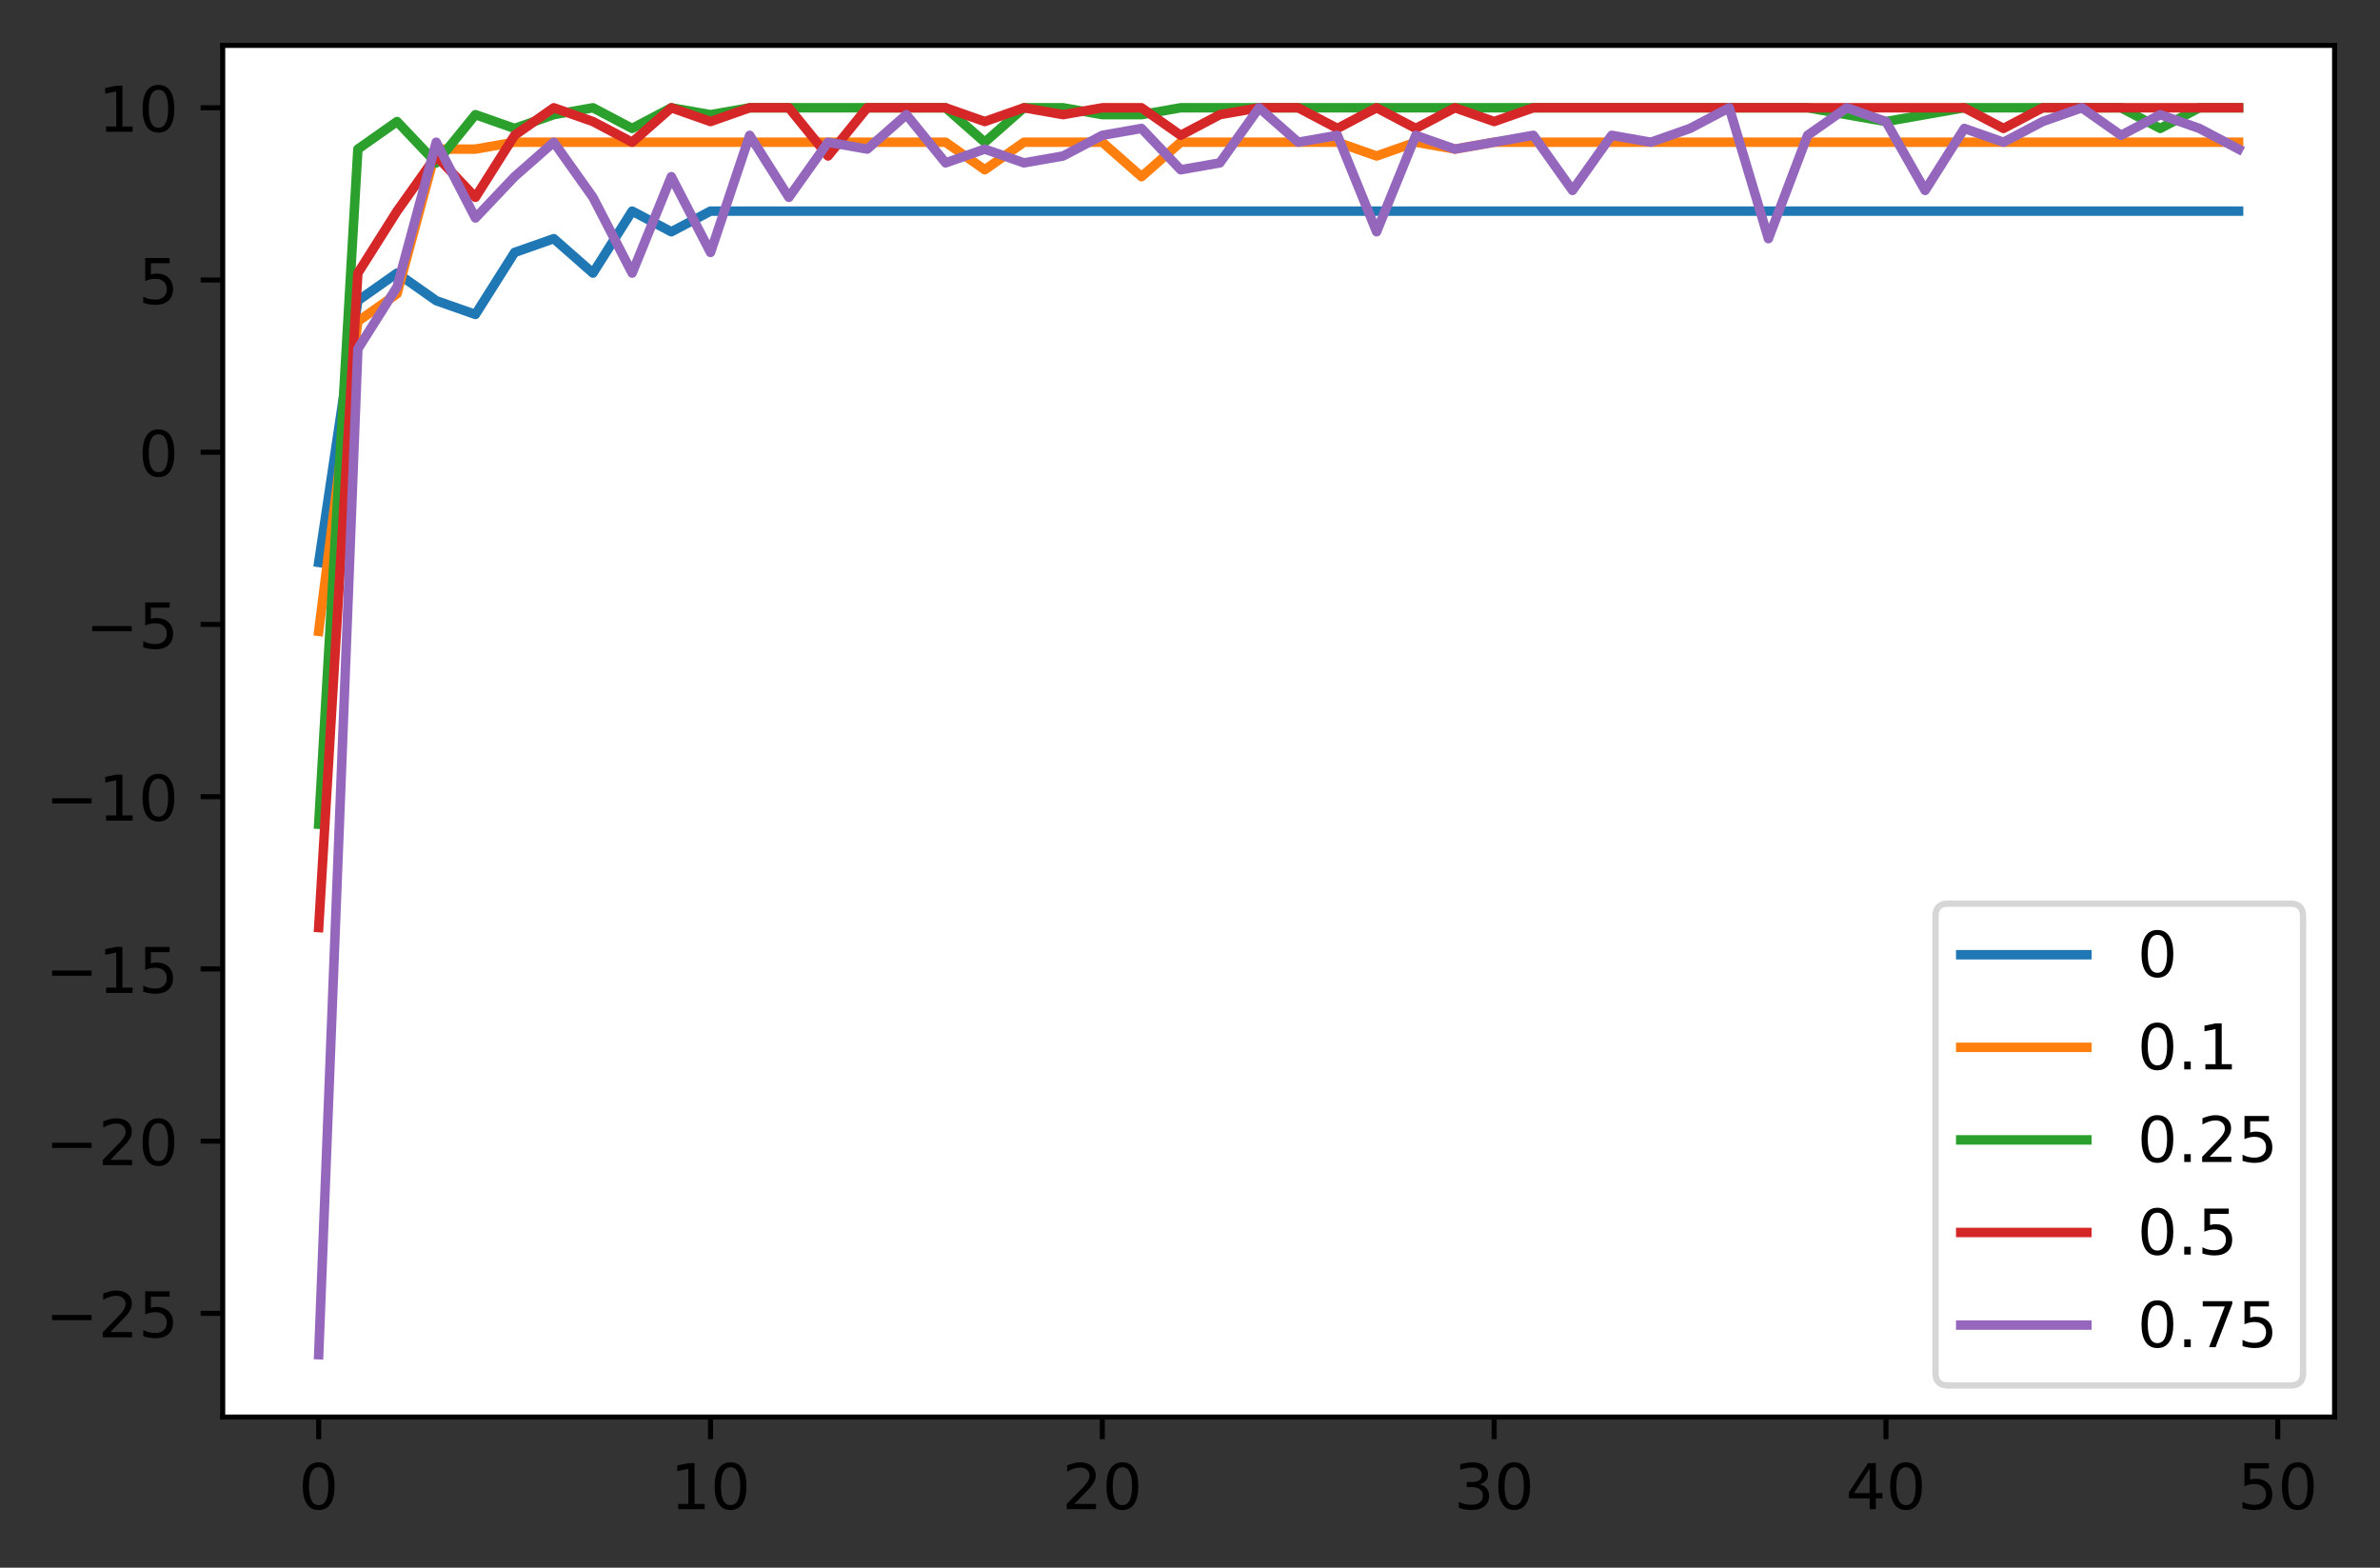 <?xml version="1.0" encoding="utf-8" standalone="no"?>
<!DOCTYPE svg PUBLIC "-//W3C//DTD SVG 1.1//EN"
  "http://www.w3.org/Graphics/SVG/1.1/DTD/svg11.dtd">
<!-- Created with matplotlib (https://matplotlib.org/) -->
<svg height="248.518pt" version="1.1" viewBox="0 0 377.305 248.518" width="377.305pt" xmlns="http://www.w3.org/2000/svg" xmlns:xlink="http://www.w3.org/1999/xlink">
 <rect x="0" y="0" width="377.305" height="248.518" fill="#333333" stroke="none"/>
 <defs>
  <style type="text/css">*{stroke-linecap:butt;stroke-linejoin:round;}</style>
 </defs>
 <g id="figure_1">
  <g id="patch_1">
   <path d="M 0 248.518 
L 377.305 248.518 
L 377.305 0 
L 0 0 
z
" style="fill:none;"/>
  </g>
  <g id="axes_1">
   <g id="patch_2">
    <path d="M 35.305 224.64 
L 370.105 224.64 
L 370.105 7.2 
L 35.305 7.2 
z
" style="fill:#ffffff;"/>
   </g>
   <g id="matplotlib.axis_1">
    <g id="xtick_1">
     <g id="line2d_1">
      <defs>
       <path d="M 0 0 
L 0 3.5 
" id="m2532fbdb24" style="stroke:#000000;stroke-width:0.8;"/>
      </defs>
      <g>
       <use style="stroke:#000000;stroke-width:0.8;" x="50.523" xlink:href="#m2532fbdb24" y="224.64"/>
      </g>
     </g>
     <g id="text_1">
      <!-- 0 -->
      <g transform="translate(47.342 239.238)scale(0.1 -0.1)">
       <defs>
        <path d="M 31.781 66.406 
Q 24.172 66.406 20.328 58.906 
Q 16.5 51.422 16.5 36.375 
Q 16.5 21.391 20.328 13.891 
Q 24.172 6.391 31.781 6.391 
Q 39.453 6.391 43.281 13.891 
Q 47.125 21.391 47.125 36.375 
Q 47.125 51.422 43.281 58.906 
Q 39.453 66.406 31.781 66.406 
z
M 31.781 74.219 
Q 44.047 74.219 50.516 64.516 
Q 56.984 54.828 56.984 36.375 
Q 56.984 17.969 50.516 8.266 
Q 44.047 -1.422 31.781 -1.422 
Q 19.531 -1.422 13.062 8.266 
Q 6.594 17.969 6.594 36.375 
Q 6.594 54.828 13.062 64.516 
Q 19.531 74.219 31.781 74.219 
z
" id="DejaVuSans-48"/>
       </defs>
       <use xlink:href="#DejaVuSans-48"/>
      </g>
     </g>
    </g>
    <g id="xtick_2">
     <g id="line2d_2">
      <g>
       <use style="stroke:#000000;stroke-width:0.8;" x="112.638" xlink:href="#m2532fbdb24" y="224.64"/>
      </g>
     </g>
     <g id="text_2">
      <!-- 10 -->
      <g transform="translate(106.275 239.238)scale(0.1 -0.1)">
       <defs>
        <path d="M 12.406 8.297 
L 28.516 8.297 
L 28.516 63.922 
L 10.984 60.406 
L 10.984 69.391 
L 28.422 72.906 
L 38.281 72.906 
L 38.281 8.297 
L 54.391 8.297 
L 54.391 0 
L 12.406 0 
z
" id="DejaVuSans-49"/>
       </defs>
       <use xlink:href="#DejaVuSans-49"/>
       <use x="63.623" xlink:href="#DejaVuSans-48"/>
      </g>
     </g>
    </g>
    <g id="xtick_3">
     <g id="line2d_3">
      <g>
       <use style="stroke:#000000;stroke-width:0.8;" x="174.753" xlink:href="#m2532fbdb24" y="224.64"/>
      </g>
     </g>
     <g id="text_3">
      <!-- 20 -->
      <g transform="translate(168.39 239.238)scale(0.1 -0.1)">
       <defs>
        <path d="M 19.188 8.297 
L 53.609 8.297 
L 53.609 0 
L 7.328 0 
L 7.328 8.297 
Q 12.938 14.109 22.625 23.891 
Q 32.328 33.688 34.812 36.531 
Q 39.547 41.844 41.422 45.531 
Q 43.312 49.219 43.312 52.781 
Q 43.312 58.594 39.234 62.25 
Q 35.156 65.922 28.609 65.922 
Q 23.969 65.922 18.812 64.312 
Q 13.672 62.703 7.812 59.422 
L 7.812 69.391 
Q 13.766 71.781 18.938 73 
Q 24.125 74.219 28.422 74.219 
Q 39.75 74.219 46.484 68.547 
Q 53.219 62.891 53.219 53.422 
Q 53.219 48.922 51.531 44.891 
Q 49.859 40.875 45.406 35.406 
Q 44.188 33.984 37.641 27.219 
Q 31.109 20.453 19.188 8.297 
z
" id="DejaVuSans-50"/>
       </defs>
       <use xlink:href="#DejaVuSans-50"/>
       <use x="63.623" xlink:href="#DejaVuSans-48"/>
      </g>
     </g>
    </g>
    <g id="xtick_4">
     <g id="line2d_4">
      <g>
       <use style="stroke:#000000;stroke-width:0.8;" x="236.868" xlink:href="#m2532fbdb24" y="224.64"/>
      </g>
     </g>
     <g id="text_4">
      <!-- 30 -->
      <g transform="translate(230.505 239.238)scale(0.1 -0.1)">
       <defs>
        <path d="M 40.578 39.312 
Q 47.656 37.797 51.625 33 
Q 55.609 28.219 55.609 21.188 
Q 55.609 10.406 48.188 4.484 
Q 40.766 -1.422 27.094 -1.422 
Q 22.516 -1.422 17.656 -0.516 
Q 12.797 0.391 7.625 2.203 
L 7.625 11.719 
Q 11.719 9.328 16.594 8.109 
Q 21.484 6.891 26.812 6.891 
Q 36.078 6.891 40.938 10.547 
Q 45.797 14.203 45.797 21.188 
Q 45.797 27.641 41.281 31.266 
Q 36.766 34.906 28.719 34.906 
L 20.219 34.906 
L 20.219 43.016 
L 29.109 43.016 
Q 36.375 43.016 40.234 45.922 
Q 44.094 48.828 44.094 54.297 
Q 44.094 59.906 40.109 62.906 
Q 36.141 65.922 28.719 65.922 
Q 24.656 65.922 20.016 65.031 
Q 15.375 64.156 9.812 62.312 
L 9.812 71.094 
Q 15.438 72.656 20.344 73.438 
Q 25.25 74.219 29.594 74.219 
Q 40.828 74.219 47.359 69.109 
Q 53.906 64.016 53.906 55.328 
Q 53.906 49.266 50.438 45.094 
Q 46.969 40.922 40.578 39.312 
z
" id="DejaVuSans-51"/>
       </defs>
       <use xlink:href="#DejaVuSans-51"/>
       <use x="63.623" xlink:href="#DejaVuSans-48"/>
      </g>
     </g>
    </g>
    <g id="xtick_5">
     <g id="line2d_5">
      <g>
       <use style="stroke:#000000;stroke-width:0.8;" x="298.983" xlink:href="#m2532fbdb24" y="224.64"/>
      </g>
     </g>
     <g id="text_5">
      <!-- 40 -->
      <g transform="translate(292.62 239.238)scale(0.1 -0.1)">
       <defs>
        <path d="M 37.797 64.312 
L 12.891 25.391 
L 37.797 25.391 
z
M 35.203 72.906 
L 47.609 72.906 
L 47.609 25.391 
L 58.016 25.391 
L 58.016 17.188 
L 47.609 17.188 
L 47.609 0 
L 37.797 0 
L 37.797 17.188 
L 4.891 17.188 
L 4.891 26.703 
z
" id="DejaVuSans-52"/>
       </defs>
       <use xlink:href="#DejaVuSans-52"/>
       <use x="63.623" xlink:href="#DejaVuSans-48"/>
      </g>
     </g>
    </g>
    <g id="xtick_6">
     <g id="line2d_6">
      <g>
       <use style="stroke:#000000;stroke-width:0.8;" x="361.098" xlink:href="#m2532fbdb24" y="224.64"/>
      </g>
     </g>
     <g id="text_6">
      <!-- 50 -->
      <g transform="translate(354.736 239.238)scale(0.1 -0.1)">
       <defs>
        <path d="M 10.797 72.906 
L 49.516 72.906 
L 49.516 64.594 
L 19.828 64.594 
L 19.828 46.734 
Q 21.969 47.469 24.109 47.828 
Q 26.266 48.188 28.422 48.188 
Q 40.625 48.188 47.75 41.5 
Q 54.891 34.812 54.891 23.391 
Q 54.891 11.625 47.562 5.094 
Q 40.234 -1.422 26.906 -1.422 
Q 22.312 -1.422 17.547 -0.641 
Q 12.797 0.141 7.719 1.703 
L 7.719 11.625 
Q 12.109 9.234 16.797 8.062 
Q 21.484 6.891 26.703 6.891 
Q 35.156 6.891 40.078 11.328 
Q 45.016 15.766 45.016 23.391 
Q 45.016 31 40.078 35.438 
Q 35.156 39.891 26.703 39.891 
Q 22.75 39.891 18.812 39.016 
Q 14.891 38.141 10.797 36.281 
z
" id="DejaVuSans-53"/>
       </defs>
       <use xlink:href="#DejaVuSans-53"/>
       <use x="63.623" xlink:href="#DejaVuSans-48"/>
      </g>
     </g>
    </g>
   </g>
   <g id="matplotlib.axis_2">
    <g id="ytick_1">
     <g id="line2d_7">
      <defs>
       <path d="M 0 0 
L -3.5 0 
" id="mb791a08f89" style="stroke:#000000;stroke-width:0.8;"/>
      </defs>
      <g>
       <use style="stroke:#000000;stroke-width:0.8;" x="35.305" xlink:href="#mb791a08f89" y="208.204"/>
      </g>
     </g>
     <g id="text_7">
      <!-- −25 -->
      <g transform="translate(7.2 212.003)scale(0.1 -0.1)">
       <defs>
        <path d="M 10.594 35.5 
L 73.188 35.5 
L 73.188 27.203 
L 10.594 27.203 
z
" id="DejaVuSans-8722"/>
       </defs>
       <use xlink:href="#DejaVuSans-8722"/>
       <use x="83.789" xlink:href="#DejaVuSans-50"/>
       <use x="147.412" xlink:href="#DejaVuSans-53"/>
      </g>
     </g>
    </g>
    <g id="ytick_2">
     <g id="line2d_8">
      <g>
       <use style="stroke:#000000;stroke-width:0.8;" x="35.305" xlink:href="#mb791a08f89" y="180.901"/>
      </g>
     </g>
     <g id="text_8">
      <!-- −20 -->
      <g transform="translate(7.2 184.7)scale(0.1 -0.1)">
       <use xlink:href="#DejaVuSans-8722"/>
       <use x="83.789" xlink:href="#DejaVuSans-50"/>
       <use x="147.412" xlink:href="#DejaVuSans-48"/>
      </g>
     </g>
    </g>
    <g id="ytick_3">
     <g id="line2d_9">
      <g>
       <use style="stroke:#000000;stroke-width:0.8;" x="35.305" xlink:href="#mb791a08f89" y="153.598"/>
      </g>
     </g>
     <g id="text_9">
      <!-- −15 -->
      <g transform="translate(7.2 157.397)scale(0.1 -0.1)">
       <use xlink:href="#DejaVuSans-8722"/>
       <use x="83.789" xlink:href="#DejaVuSans-49"/>
       <use x="147.412" xlink:href="#DejaVuSans-53"/>
      </g>
     </g>
    </g>
    <g id="ytick_4">
     <g id="line2d_10">
      <g>
       <use style="stroke:#000000;stroke-width:0.8;" x="35.305" xlink:href="#mb791a08f89" y="126.295"/>
      </g>
     </g>
     <g id="text_10">
      <!-- −10 -->
      <g transform="translate(7.2 130.094)scale(0.1 -0.1)">
       <use xlink:href="#DejaVuSans-8722"/>
       <use x="83.789" xlink:href="#DejaVuSans-49"/>
       <use x="147.412" xlink:href="#DejaVuSans-48"/>
      </g>
     </g>
    </g>
    <g id="ytick_5">
     <g id="line2d_11">
      <g>
       <use style="stroke:#000000;stroke-width:0.8;" x="35.305" xlink:href="#mb791a08f89" y="98.992"/>
      </g>
     </g>
     <g id="text_11">
      <!-- −5 -->
      <g transform="translate(13.562 102.791)scale(0.1 -0.1)">
       <use xlink:href="#DejaVuSans-8722"/>
       <use x="83.789" xlink:href="#DejaVuSans-53"/>
      </g>
     </g>
    </g>
    <g id="ytick_6">
     <g id="line2d_12">
      <g>
       <use style="stroke:#000000;stroke-width:0.8;" x="35.305" xlink:href="#mb791a08f89" y="71.689"/>
      </g>
     </g>
     <g id="text_12">
      <!-- 0 -->
      <g transform="translate(21.942 75.489)scale(0.1 -0.1)">
       <use xlink:href="#DejaVuSans-48"/>
      </g>
     </g>
    </g>
    <g id="ytick_7">
     <g id="line2d_13">
      <g>
       <use style="stroke:#000000;stroke-width:0.8;" x="35.305" xlink:href="#mb791a08f89" y="44.386"/>
      </g>
     </g>
     <g id="text_13">
      <!-- 5 -->
      <g transform="translate(21.942 48.186)scale(0.1 -0.1)">
       <use xlink:href="#DejaVuSans-53"/>
      </g>
     </g>
    </g>
    <g id="ytick_8">
     <g id="line2d_14">
      <g>
       <use style="stroke:#000000;stroke-width:0.8;" x="35.305" xlink:href="#mb791a08f89" y="17.084"/>
      </g>
     </g>
     <g id="text_14">
      <!-- 10 -->
      <g transform="translate(15.58 20.883)scale(0.1 -0.1)">
       <use xlink:href="#DejaVuSans-49"/>
       <use x="63.623" xlink:href="#DejaVuSans-48"/>
      </g>
     </g>
    </g>
   </g>
   <g id="line2d_15">
    <path clip-path="url(#p775c8e8eba)" d="M 50.523 89.163 
L 56.734 47.663 
L 62.946 43.294 
L 69.157 47.663 
L 75.369 49.847 
L 81.58 40.018 
L 87.792 37.834 
L 94.003 43.294 
L 100.215 33.465 
L 106.426 36.742 
L 112.638 33.465 
L 118.849 33.465 
L 125.061 33.465 
L 131.272 33.465 
L 137.484 33.465 
L 143.695 33.465 
L 149.907 33.465 
L 156.118 33.465 
L 162.33 33.465 
L 168.541 33.465 
L 174.753 33.465 
L 180.964 33.465 
L 187.176 33.465 
L 193.387 33.465 
L 199.599 33.465 
L 205.81 33.465 
L 212.022 33.465 
L 218.233 33.465 
L 224.445 33.465 
L 230.656 33.465 
L 236.868 33.465 
L 243.079 33.465 
L 249.291 33.465 
L 255.502 33.465 
L 261.714 33.465 
L 267.925 33.465 
L 274.137 33.465 
L 280.348 33.465 
L 286.56 33.465 
L 292.771 33.465 
L 298.983 33.465 
L 305.194 33.465 
L 311.406 33.465 
L 317.617 33.465 
L 323.829 33.465 
L 330.04 33.465 
L 336.252 33.465 
L 342.464 33.465 
L 348.675 33.465 
L 354.887 33.465 
" style="fill:none;stroke:#1f77b4;stroke-linecap:square;stroke-width:1.5;"/>
   </g>
   <g id="line2d_16">
    <path clip-path="url(#p775c8e8eba)" d="M 50.523 100.084 
L 56.734 50.939 
L 62.946 46.571 
L 69.157 23.636 
L 75.369 23.636 
L 81.58 22.544 
L 87.792 22.544 
L 94.003 22.544 
L 100.215 22.544 
L 106.426 22.544 
L 112.638 22.544 
L 118.849 22.544 
L 125.061 22.544 
L 131.272 22.544 
L 137.484 22.544 
L 143.695 22.544 
L 149.907 22.544 
L 156.118 26.913 
L 162.33 22.544 
L 168.541 22.544 
L 174.753 22.544 
L 180.964 28.005 
L 187.176 22.544 
L 193.387 22.544 
L 199.599 22.544 
L 205.81 22.544 
L 212.022 22.544 
L 218.233 24.728 
L 224.445 22.544 
L 230.656 23.636 
L 236.868 22.544 
L 243.079 22.544 
L 249.291 22.544 
L 255.502 22.544 
L 261.714 22.544 
L 267.925 22.544 
L 274.137 22.544 
L 280.348 22.544 
L 286.56 22.544 
L 292.771 22.544 
L 298.983 22.544 
L 305.194 22.544 
L 311.406 22.544 
L 317.617 22.544 
L 323.829 22.544 
L 330.04 22.544 
L 336.252 22.544 
L 342.464 22.544 
L 348.675 22.544 
L 354.887 22.544 
" style="fill:none;stroke:#ff7f0e;stroke-linecap:square;stroke-width:1.5;"/>
   </g>
   <g id="line2d_17">
    <path clip-path="url(#p775c8e8eba)" d="M 50.523 130.664 
L 56.734 23.636 
L 62.946 19.268 
L 69.157 25.821 
L 75.369 18.176 
L 81.58 20.36 
L 87.792 18.176 
L 94.003 17.084 
L 100.215 20.36 
L 106.426 17.084 
L 112.638 18.176 
L 118.849 17.084 
L 125.061 17.084 
L 131.272 17.084 
L 137.484 17.084 
L 143.695 17.084 
L 149.907 17.084 
L 156.118 22.544 
L 162.33 17.084 
L 168.541 17.084 
L 174.753 18.176 
L 180.964 18.176 
L 187.176 17.084 
L 193.387 17.084 
L 199.599 17.084 
L 205.81 17.084 
L 212.022 17.084 
L 218.233 17.084 
L 224.445 17.084 
L 230.656 17.084 
L 236.868 17.084 
L 243.079 17.084 
L 249.291 17.084 
L 255.502 17.084 
L 261.714 17.084 
L 267.925 17.084 
L 274.137 17.084 
L 280.348 17.084 
L 286.56 17.084 
L 292.771 18.176 
L 298.983 19.268 
L 305.194 18.176 
L 311.406 17.084 
L 317.617 17.084 
L 323.829 17.084 
L 330.04 17.084 
L 336.252 17.084 
L 342.464 20.36 
L 348.675 17.084 
L 354.887 17.084 
" style="fill:none;stroke:#2ca02c;stroke-linecap:square;stroke-width:1.5;"/>
   </g>
   <g id="line2d_18">
    <path clip-path="url(#p775c8e8eba)" d="M 50.523 147.045 
L 56.734 43.294 
L 62.946 33.465 
L 69.157 24.728 
L 75.369 31.281 
L 81.58 21.452 
L 87.792 17.084 
L 94.003 19.268 
L 100.215 22.544 
L 106.426 17.084 
L 112.638 19.268 
L 118.849 17.084 
L 125.061 17.084 
L 131.272 24.728 
L 137.484 17.084 
L 143.695 17.084 
L 149.907 17.084 
L 156.118 19.268 
L 162.33 17.084 
L 168.541 18.176 
L 174.753 17.084 
L 180.964 17.084 
L 187.176 21.452 
L 193.387 18.176 
L 199.599 17.084 
L 205.81 17.084 
L 212.022 20.36 
L 218.233 17.084 
L 224.445 20.36 
L 230.656 17.084 
L 236.868 19.268 
L 243.079 17.084 
L 249.291 17.084 
L 255.502 17.084 
L 261.714 17.084 
L 267.925 17.084 
L 274.137 17.084 
L 280.348 17.084 
L 286.56 17.084 
L 292.771 17.084 
L 298.983 17.084 
L 305.194 17.084 
L 311.406 17.084 
L 317.617 20.36 
L 323.829 17.084 
L 330.04 17.084 
L 336.252 17.084 
L 342.464 17.084 
L 348.675 17.084 
L 354.887 17.084 
" style="fill:none;stroke:#d62728;stroke-linecap:square;stroke-width:1.5;"/>
   </g>
   <g id="line2d_19">
    <path clip-path="url(#p775c8e8eba)" d="M 50.523 214.756 
L 56.734 55.308 
L 62.946 45.479 
L 69.157 22.544 
L 75.369 34.557 
L 81.58 28.005 
L 87.792 22.544 
L 94.003 31.281 
L 100.215 43.294 
L 106.426 28.005 
L 112.638 40.018 
L 118.849 21.452 
L 125.061 31.281 
L 131.272 22.544 
L 137.484 23.636 
L 143.695 18.176 
L 149.907 25.821 
L 156.118 23.636 
L 162.33 25.821 
L 168.541 24.728 
L 174.753 21.452 
L 180.964 20.36 
L 187.176 26.913 
L 193.387 25.821 
L 199.599 17.084 
L 205.81 22.544 
L 212.022 21.452 
L 218.233 36.742 
L 224.445 21.452 
L 230.656 23.636 
L 236.868 22.544 
L 243.079 21.452 
L 249.291 30.189 
L 255.502 21.452 
L 261.714 22.544 
L 267.925 20.36 
L 274.137 17.084 
L 280.348 37.834 
L 286.56 21.452 
L 292.771 17.084 
L 298.983 19.268 
L 305.194 30.189 
L 311.406 20.36 
L 317.617 22.544 
L 323.829 19.268 
L 330.04 17.084 
L 336.252 21.452 
L 342.464 18.176 
L 348.675 20.36 
L 354.887 23.636 
" style="fill:none;stroke:#9467bd;stroke-linecap:square;stroke-width:1.5;"/>
   </g>
   <g id="patch_3">
    <path d="M 35.305 224.64 
L 35.305 7.2 
" style="fill:none;stroke:#000000;stroke-linecap:square;stroke-linejoin:miter;stroke-width:0.8;"/>
   </g>
   <g id="patch_4">
    <path d="M 370.105 224.64 
L 370.105 7.2 
" style="fill:none;stroke:#000000;stroke-linecap:square;stroke-linejoin:miter;stroke-width:0.8;"/>
   </g>
   <g id="patch_5">
    <path d="M 35.305 224.64 
L 370.105 224.64 
" style="fill:none;stroke:#000000;stroke-linecap:square;stroke-linejoin:miter;stroke-width:0.8;"/>
   </g>
   <g id="patch_6">
    <path d="M 35.305 7.2 
L 370.105 7.2 
" style="fill:none;stroke:#000000;stroke-linecap:square;stroke-linejoin:miter;stroke-width:0.8;"/>
   </g>
   <g id="legend_1">
    <g id="patch_7">
     <path d="M 308.839 219.64 
L 363.105 219.64 
Q 365.105 219.64 365.105 217.64 
L 365.105 145.249 
Q 365.105 143.249 363.105 143.249 
L 308.839 143.249 
Q 306.839 143.249 306.839 145.249 
L 306.839 217.64 
Q 306.839 219.64 308.839 219.64 
z
" style="fill:#ffffff;opacity:0.8;stroke:#cccccc;stroke-linejoin:miter;"/>
    </g>
    <g id="line2d_20">
     <path d="M 310.839 151.348 
L 330.839 151.348 
" style="fill:none;stroke:#1f77b4;stroke-linecap:square;stroke-width:1.5;"/>
    </g>
    <g id="line2d_21"/>
    <g id="text_15">
     <!-- 0 -->
     <g transform="translate(338.839 154.848)scale(0.1 -0.1)">
      <use xlink:href="#DejaVuSans-48"/>
     </g>
    </g>
    <g id="line2d_22">
     <path d="M 310.839 166.026 
L 330.839 166.026 
" style="fill:none;stroke:#ff7f0e;stroke-linecap:square;stroke-width:1.5;"/>
    </g>
    <g id="line2d_23"/>
    <g id="text_16">
     <!-- 0.1 -->
     <g transform="translate(338.839 169.526)scale(0.1 -0.1)">
      <defs>
       <path d="M 10.688 12.406 
L 21 12.406 
L 21 0 
L 10.688 0 
z
" id="DejaVuSans-46"/>
      </defs>
      <use xlink:href="#DejaVuSans-48"/>
      <use x="63.623" xlink:href="#DejaVuSans-46"/>
      <use x="95.41" xlink:href="#DejaVuSans-49"/>
     </g>
    </g>
    <g id="line2d_24">
     <path d="M 310.839 180.704 
L 330.839 180.704 
" style="fill:none;stroke:#2ca02c;stroke-linecap:square;stroke-width:1.5;"/>
    </g>
    <g id="line2d_25"/>
    <g id="text_17">
     <!-- 0.25 -->
     <g transform="translate(338.839 184.204)scale(0.1 -0.1)">
      <use xlink:href="#DejaVuSans-48"/>
      <use x="63.623" xlink:href="#DejaVuSans-46"/>
      <use x="95.41" xlink:href="#DejaVuSans-50"/>
      <use x="159.033" xlink:href="#DejaVuSans-53"/>
     </g>
    </g>
    <g id="line2d_26">
     <path d="M 310.839 195.382 
L 330.839 195.382 
" style="fill:none;stroke:#d62728;stroke-linecap:square;stroke-width:1.5;"/>
    </g>
    <g id="line2d_27"/>
    <g id="text_18">
     <!-- 0.5 -->
     <g transform="translate(338.839 198.882)scale(0.1 -0.1)">
      <use xlink:href="#DejaVuSans-48"/>
      <use x="63.623" xlink:href="#DejaVuSans-46"/>
      <use x="95.41" xlink:href="#DejaVuSans-53"/>
     </g>
    </g>
    <g id="line2d_28">
     <path d="M 310.839 210.06 
L 330.839 210.06 
" style="fill:none;stroke:#9467bd;stroke-linecap:square;stroke-width:1.5;"/>
    </g>
    <g id="line2d_29"/>
    <g id="text_19">
     <!-- 0.75 -->
     <g transform="translate(338.839 213.56)scale(0.1 -0.1)">
      <defs>
       <path d="M 8.203 72.906 
L 55.078 72.906 
L 55.078 68.703 
L 28.609 0 
L 18.312 0 
L 43.219 64.594 
L 8.203 64.594 
z
" id="DejaVuSans-55"/>
      </defs>
      <use xlink:href="#DejaVuSans-48"/>
      <use x="63.623" xlink:href="#DejaVuSans-46"/>
      <use x="95.41" xlink:href="#DejaVuSans-55"/>
      <use x="159.033" xlink:href="#DejaVuSans-53"/>
     </g>
    </g>
   </g>
  </g>
 </g>
 <defs>
  <clipPath id="p775c8e8eba">
   <rect height="217.44" width="334.8" x="35.305" y="7.2"/>
  </clipPath>
 </defs>
</svg>

